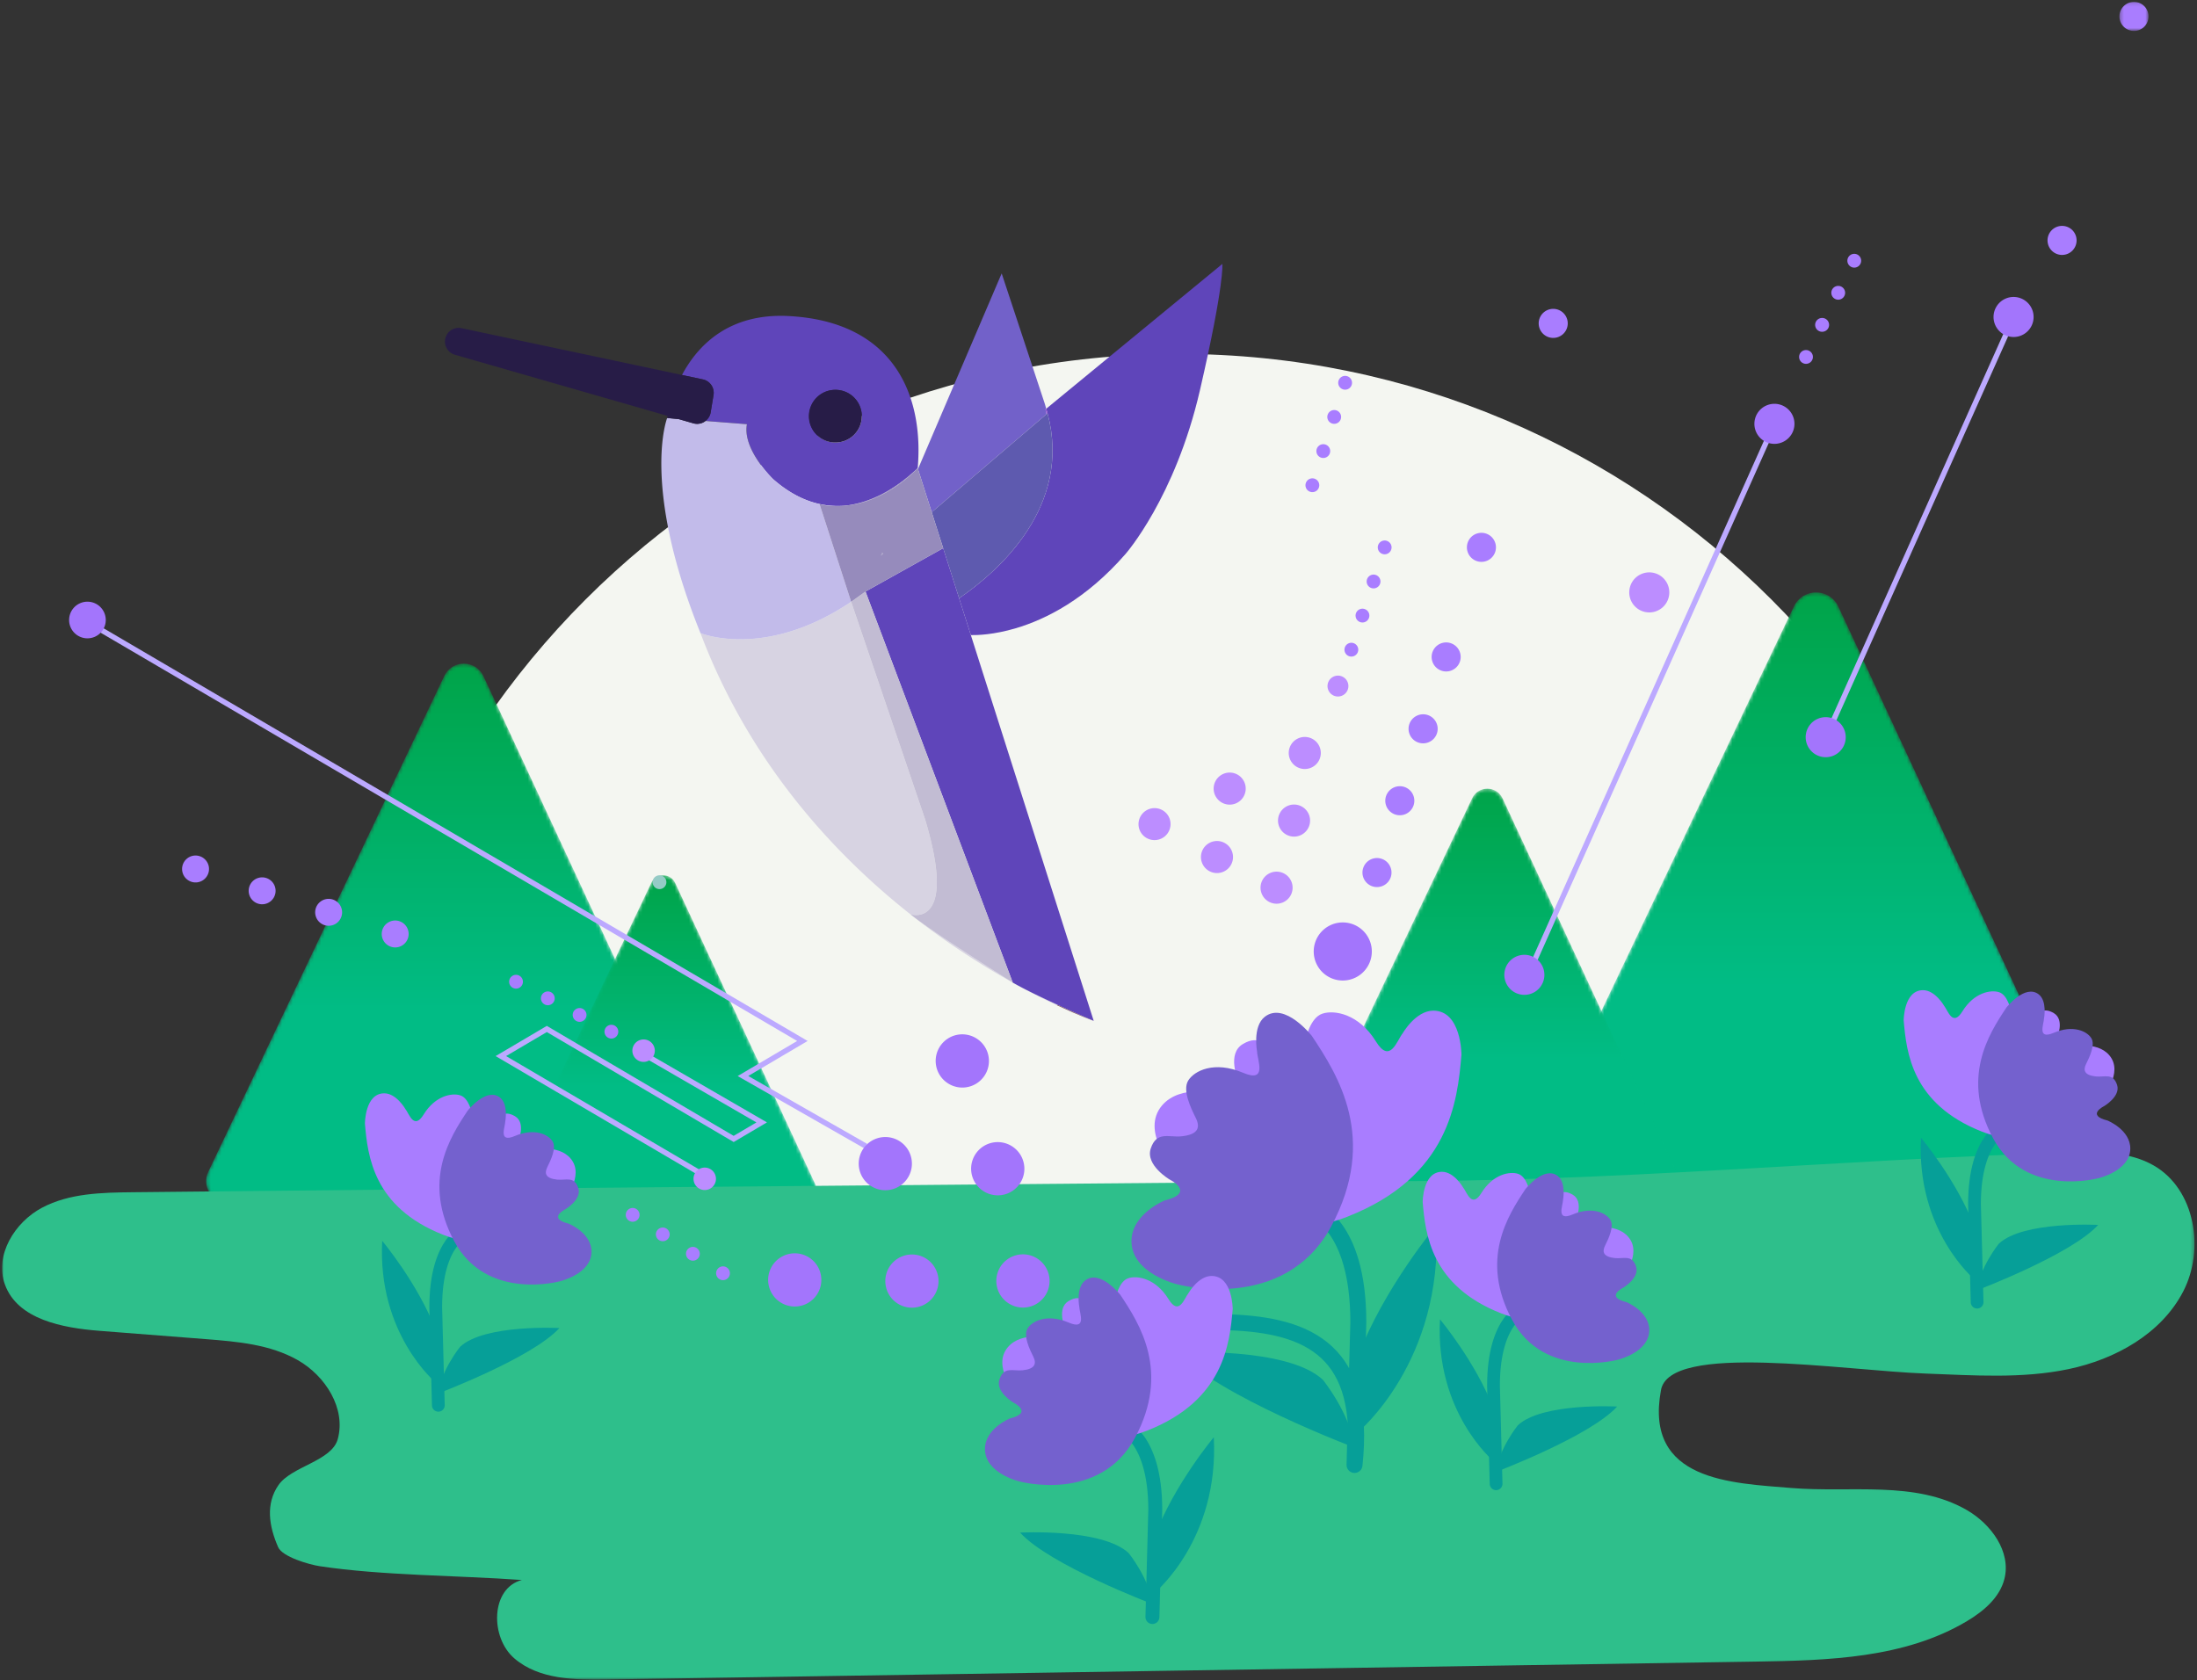 <svg xmlns="http://www.w3.org/2000/svg" xmlns:xlink="http://www.w3.org/1999/xlink" width="617" height="472" viewBox="0 0 617 472">
    <rect x="0" y="0" width="617" height="472" fill="#333333" stroke="none"/>
    <defs>
        <path id="a" d="M67.053 3.734L.783 142.995c-1.924 4.044 1.025 8.713 5.504 8.713h131.02c4.455 0 7.404-4.623 5.526-8.663L78.08 3.783C76.99 1.435 74.772.26 72.555.26c-2.2 0-4.4 1.157-5.502 3.475"/>
        <linearGradient id="b" x1="50%" x2="50%" y1="-3.072%" y2="64.724%">
            <stop offset="0%" stop-color="#00A346"/>
            <stop offset="100%" stop-color="#01BC85"/>
        </linearGradient>
        <path id="d" d="M40.921 2.31L.671 86.895c-1.168 2.456.622 5.291 3.343 5.291H83.59c2.706 0 4.497-2.808 3.356-5.261L47.62 2.34C46.956.914 45.61.2 44.263.2c-1.336 0-2.672.703-3.342 2.11"/>
        <linearGradient id="e" x1="50%" x2="50%" y1="-3.072%" y2="64.724%">
            <stop offset="0%" stop-color="#00A346"/>
            <stop offset="100%" stop-color="#01BC85"/>
        </linearGradient>
        <path id="g" d="M75.778 4.16L.754 161.82c-2.179 4.578 1.16 9.863 6.23 9.863h148.33c5.043 0 8.381-5.235 6.255-9.807L88.264 4.215c-1.237-2.657-3.747-3.99-6.257-3.99-2.49 0-4.98 1.31-6.229 3.935"/>
        <linearGradient id="h" x1="50%" x2="50%" y1="-3.072%" y2="64.724%">
            <stop offset="0%" stop-color="#00A346"/>
            <stop offset="100%" stop-color="#01BC85"/>
        </linearGradient>
        <path id="j" d="M52.132 2.923L.812 110.769c-1.49 3.131.793 6.746 4.261 6.746h101.465c3.45 0 5.733-3.58 4.279-6.709L60.672 2.961C59.827 1.142 58.11.23 56.392.23c-1.703 0-3.406.896-4.26 2.692"/>
        <linearGradient id="k" x1="50%" x2="50%" y1="-3.072%" y2="64.724%">
            <stop offset="0%" stop-color="#00A346"/>
            <stop offset="100%" stop-color="#01BC85"/>
        </linearGradient>
        <path id="m" d="M0 .067h615.717v148.14H0z"/>
        <path id="o" d="M.259.141h8.158v8.158H.26z"/>
    </defs>
    <g fill="none" fill-rule="evenodd">
        <path fill="#F4F6F1" d="M95.483 334.893c0-130.053 105.429-235.482 235.482-235.482 130.052 0 235.481 105.429 235.481 235.482"/>
        <g transform="translate(57.703 186.143)">
            <mask id="c" fill="#fff">
                <use xlink:href="#a"/>
            </mask>
            <path fill="url(#b)" d="M67.053 3.734L.783 142.995c-1.924 4.044 1.025 8.713 5.504 8.713h131.02c4.455 0 7.404-4.623 5.526-8.663L78.08 3.783C76.99 1.435 74.772.26 72.555.26c-2.2 0-4.4 1.157-5.502 3.475" mask="url(#c)"/>
        </g>
        <g transform="translate(141.994 245.666)">
            <mask id="f" fill="#fff">
                <use xlink:href="#d"/>
            </mask>
            <path fill="url(#e)" d="M40.921 2.31L.671 86.895c-1.168 2.456.622 5.291 3.343 5.291H83.59c2.706 0 4.497-2.808 3.356-5.261L47.62 2.34C46.956.914 45.61.2 44.263.2c-1.336 0-2.672.703-3.342 2.11" mask="url(#f)"/>
        </g>
        <g transform="translate(428.022 166.17)">
            <mask id="i" fill="#fff">
                <use xlink:href="#g"/>
            </mask>
            <path fill="url(#h)" d="M75.778 4.16L.754 161.82c-2.179 4.578 1.16 9.863 6.23 9.863h148.33c5.043 0 8.381-5.235 6.255-9.807L88.264 4.215c-1.237-2.657-3.747-3.99-6.257-3.99-2.49 0-4.98 1.31-6.229 3.935" mask="url(#i)"/>
        </g>
        <g transform="translate(361.309 221.298)">
            <mask id="l" fill="#fff">
                <use xlink:href="#j"/>
            </mask>
            <path fill="url(#k)" d="M52.132 2.923L.812 110.769c-1.49 3.131.793 6.746 4.261 6.746h101.465c3.45 0 5.733-3.58 4.279-6.709L60.672 2.961C59.827 1.142 58.11.23 56.392.23c-1.703 0-3.406.896-4.26 2.692" mask="url(#l)"/>
        </g>
        <g transform="translate(.577 323.565)">
            <mask id="n" fill="#fff">
                <use xlink:href="#m"/>
            </mask>
            <path fill="#2EBF8B" d="M122.273 10.435l-85.543.875c-8.709.089-17.8.27-25.497 4.345C3.536 19.731-2.16 29.011.793 37.203c3.555 9.854 16.161 12.225 26.605 13.04l29.775 2.324c8.9.694 18.129 1.486 25.884 5.906 7.756 4.42 13.58 13.579 11.22 22.188-1.7 6.2-12.992 7.624-16.65 12.912-3.658 5.288-2.67 11.55-.086 17.438 1.19 2.714 8.653 4.881 11.66 5.337 17.486 2.65 38.853 2.587 56.787 3.88-8.777 2.285-8.996 16.105-2.118 22.017 6.877 5.912 16.837 6.076 25.906 5.934l322.761-5.034c20.367-.318 41.8-.924 59.29-11.366 4.65-2.776 9.168-6.585 10.505-11.833 1.955-7.681-3.75-15.458-10.623-19.404-14.506-8.33-32.575-4.764-49.244-6.158-16.67-1.393-41.307-1.885-36.59-27.413 2.22-13.596 50.962-5.581 74.494-4.718 13.37.49 26.913 1.484 40.006-1.264 13.094-2.748 25.987-9.896 32.155-21.768 6.168-11.873 3.36-28.71-8.224-35.402C597.481-.124 589.147-.076 581.269.15 516.08 2.03 451.029 8.623 385.816 8.17" mask="url(#n)"/>
        </g>
        <path fill="#069F98" d="M403.355 344.223s-14.592 17.428-21.887 36.478v21.482s23.913-19.86 21.887-57.96"/>
        <path stroke="#069F98" stroke-linecap="round" stroke-linejoin="round" stroke-width="4.48" d="M308.436 365.64s15.606 5.065 36.66 5.772c22.821.767 38.69 8.364 35.305 40.071l1.067-40.104c0-27.562-12.7-31.48-12.7-31.48"/>
        <path fill="#069F98" d="M330.899 379.89s30.683-1.667 40.626 7.679c0 0 7.81 9.682 8.876 19.038 0 0-38.462-14.557-49.502-26.716"/>
        <path fill="#A97DFF" d="M329.319 327.808s20.654 25.16 49.193 13.894c28.54-11.265 30.794-32.295 31.92-45.438 0 0 .008-12.368-7.886-12.392-4.976-.015-8.637 6.384-8.637 6.384-1.562 1.911-3.497 8.781-7.51 2.253-4.737-7.704-11.642-8.919-15.022-7.792-3.38 1.126-4.678 6.653-5.35 9.576-.675 2.927-2.59 4.1-7.042 1.596-3.38-1.902-5.07-5.54-9.951-2.629-4.585 2.733-1.315 10.139-1.315 10.139s4.037 7.51-5.257 3.755c0 0-10.926-2.82-16.148 3.38-6.008 7.135 3.005 17.274 3.005 17.274"/>
        <path fill="#7461CE" d="M330.537 360.718s30.112 8.375 43.34-16.293c13.226-24.67 1.852-42.473-5.455-53.443 0 0-7.62-9.743-13.215-5.391-3.526 2.742-2.169 9.807-2.169 9.807.075 2.37 2.942 8.85-3.92 5.931-8.097-3.443-13.727-.577-15.422 2.181-1.694 2.758.796 7.828 2.122 10.501 1.33 2.678.698 4.662-3.992 5.155-3.561.374-7-1.555-8.655 3.439-1.556 4.69 5.322 8.71 5.322 8.71s7.484 3.678-1.4 5.867c0 0-9.463 3.827-9.33 11.6.152 8.943 12.774 11.936 12.774 11.936"/>
        <path fill="#95CBC6" d="M186.245 249.43a1.938 1.938 0 1 1-1.968-3.337 1.938 1.938 0 0 1 1.968 3.337"/>
        <path stroke="#BCA9FF" stroke-width="1.493" d="M26.584 175.866L225.34 292.39l-16.684 9.843 34.509 19.704M196.377 329.359l-55.717-32.726 12.906-7.615 52.476 30.89 7.87-4.644-34.237-19.816"/>
        <path fill="#BC8DFF" d="M183.897 295.115a3.152 3.152 0 1 1-6.304 0 3.152 3.152 0 0 1 6.304 0"/>
        <g fill="#A97DFF">
            <path d="M146.856 275.65a1.937 1.937 0 1 1-3.87.2 1.937 1.937 0 0 1 3.87-.2M155.783 280.314a1.936 1.936 0 1 1-3.868.2 1.936 1.936 0 0 1 3.868-.2M164.709 284.978a1.937 1.937 0 1 1-3.869.2 1.937 1.937 0 0 1 3.869-.2M173.635 289.64a1.937 1.937 0 1 1-3.868.202 1.937 1.937 0 0 1 3.868-.201"/>
        </g>
        <path fill="#BC8DFF" d="M201.07 331.106a3.152 3.152 0 1 1-6.304 0 3.152 3.152 0 0 1 6.304 0"/>
        <g fill="#A375FC">
            <path d="M265.787 303.989a7.47 7.47 0 1 1 9.079-11.863 7.47 7.47 0 0 1-9.08 11.863M244.154 332.823a7.47 7.47 0 1 1 9.08-11.863 7.47 7.47 0 0 1-9.08 11.863M218.718 365.484a7.47 7.47 0 1 1 9.08-11.863 7.47 7.47 0 0 1-9.08 11.863M275.763 334.278a7.47 7.47 0 1 1 9.079-11.862 7.47 7.47 0 0 1-9.08 11.862M251.624 365.815a7.47 7.47 0 1 1 9.08-11.863 7.47 7.47 0 0 1-9.08 11.863M282.839 365.801a7.47 7.47 0 1 1 9.079-11.862 7.47 7.47 0 0 1-9.08 11.862"/>
        </g>
        <g fill="#A97DFF">
            <path d="M407.056 188.497a4.078 4.078 0 1 1-1.799-7.955 4.078 4.078 0 0 1 1.799 7.955M400.574 208.685a4.078 4.078 0 1 1-1.799-7.955 4.078 4.078 0 0 1 1.8 7.955M394.092 228.873a4.079 4.079 0 1 1-1.798-7.956 4.079 4.079 0 0 1 1.798 7.956M387.61 249.061a4.078 4.078 0 1 1-1.8-7.955 4.078 4.078 0 0 1 1.8 7.955M416.94 157.715a4.078 4.078 0 1 1-1.799-7.956 4.078 4.078 0 0 1 1.799 7.956M437.14 94.802a4.079 4.079 0 1 1-1.798-7.957 4.079 4.079 0 0 1 1.798 7.957"/>
        </g>
        <path fill="#A375FC" d="M379.506 259.456a8.158 8.158 0 1 1-4.81 15.592 8.158 8.158 0 0 1 4.81-15.592"/>
        <path fill="#BC8DFF" d="M362.382 213.47a4.503 4.503 0 1 1 8.14-3.852 4.503 4.503 0 0 1-8.14 3.852M341.282 223.455a4.503 4.503 0 1 1 8.14-3.853 4.503 4.503 0 0 1-8.14 3.853M320.183 233.44a4.503 4.503 0 1 1 8.14-3.853 4.503 4.503 0 0 1-8.14 3.852M359.37 232.458a4.503 4.503 0 1 1 8.14-3.852 4.503 4.503 0 0 1-8.14 3.852M337.728 242.699a4.503 4.503 0 1 1 8.14-3.852 4.503 4.503 0 0 1-8.14 3.852M354.462 251.306a4.503 4.503 0 1 1 8.14-3.852 4.503 4.503 0 0 1-8.14 3.852"/>
        <g fill="#A97DFF">
            <path d="M179.611 341.309a1.936 1.936 0 1 1-3.87-.158 1.936 1.936 0 0 1 3.87.158M188.07 346.777a1.938 1.938 0 1 1-3.873-.16 1.938 1.938 0 0 1 3.872.16M196.527 352.245a1.937 1.937 0 1 1-3.872-.159 1.937 1.937 0 0 1 3.872.159M204.984 357.713a1.936 1.936 0 1 1-3.87-.158 1.936 1.936 0 0 1 3.87.158"/>
        </g>
        <path fill="#BC8DFF" d="M378.536 193.611a2.932 2.932 0 1 1-5.577-1.816 2.932 2.932 0 0 1 5.577 1.816"/>
        <g fill="#A97DFF">
            <path d="M389.287 155.646a1.937 1.937 0 1 1-.839-3.783 1.937 1.937 0 0 1 .84 3.783M386.169 165.222a1.936 1.936 0 1 1-.84-3.781 1.936 1.936 0 0 1 .84 3.78M383.051 174.798a1.937 1.937 0 1 1-.838-3.783 1.937 1.937 0 0 1 .838 3.783M379.933 184.375a1.937 1.937 0 1 1-.838-3.783 1.937 1.937 0 0 1 .838 3.783"/>
        </g>
        <g fill="#A97DFF">
            <path d="M378.192 109.406a1.937 1.937 0 1 1-.859-3.779 1.937 1.937 0 0 1 .86 3.779M375.126 118.999a1.938 1.938 0 1 1-.859-3.78 1.938 1.938 0 0 1 .86 3.78M372.06 128.592a1.937 1.937 0 1 1-.86-3.778 1.937 1.937 0 0 1 .86 3.778M368.994 138.185a1.937 1.937 0 1 1-.86-3.779 1.937 1.937 0 0 1 .86 3.779"/>
        </g>
        <path fill="#A375FC" d="M27.689 170.066a5.146 5.146 0 1 1-6.267 8.165 5.146 5.146 0 0 1 6.267-8.165"/>
        <path fill="#069F98" d="M107.342 348.537s10.02 11.968 15.03 25.05v14.752s-16.422-13.639-15.03-39.802"/>
        <path stroke="#069F98" stroke-linecap="round" stroke-linejoin="round" stroke-width="3.58" d="M123.104 394.725l-.732-27.54c0-18.927 8.721-21.617 8.721-21.617"/>
        <path fill="#069F98" d="M157.098 373.03s-21.07-1.145-27.898 5.273c0 0-5.363 6.649-6.096 13.074 0 0 26.413-9.997 33.994-18.347"/>
        <path fill="#A97DFF" d="M158.183 337.264s-14.183 17.278-33.781 9.541c-19.6-7.735-21.146-22.177-21.92-31.203 0 0-.006-8.493 5.415-8.51 3.417-.01 5.932 4.385 5.932 4.385 1.072 1.312 2.4 6.03 5.157 1.547 3.253-5.29 7.994-6.125 10.315-5.351 2.321.773 3.213 4.569 3.675 6.576.463 2.01 1.778 2.815 4.835 1.096 2.321-1.306 3.482-3.804 6.834-1.806 3.148 1.877.902 6.963.902 6.963s-2.772 5.158 3.61 2.58c0 0 7.504-1.938 11.09 2.32 4.126 4.9-2.064 11.862-2.064 11.862"/>
        <path fill="#7461CE" d="M157.347 359.864s-20.679 5.751-29.762-11.189c-9.083-16.94-1.272-29.166 3.746-36.7 0 0 5.233-6.69 9.075-3.702 2.421 1.883 1.49 6.735 1.49 6.735-.052 1.627-2.022 6.077 2.69 4.073 5.562-2.365 9.428-.397 10.591 1.497 1.164 1.894-.546 5.376-1.457 7.212-.912 1.839-.479 3.2 2.742 3.54 2.445.256 4.806-1.068 5.944 2.361 1.067 3.22-3.656 5.981-3.656 5.981s-5.14 2.526.962 4.03c0 0 6.498 2.628 6.407 7.965-.104 6.141-8.772 8.197-8.772 8.197"/>
        <path fill="#069F98" d="M404.4 370.579s10.02 11.968 15.03 25.05v14.752s-16.421-13.638-15.03-39.802"/>
        <path stroke="#069F98" stroke-linecap="round" stroke-linejoin="round" stroke-width="3.58" d="M420.163 416.767l-.732-27.54c0-18.927 8.721-21.617 8.721-21.617"/>
        <path fill="#069F98" d="M454.157 395.072s-21.07-1.145-27.898 5.273c0 0-5.363 6.649-6.096 13.074 0 0 26.413-9.997 33.994-18.347"/>
        <path fill="#A97DFF" d="M455.243 359.306s-14.184 17.278-33.782 9.542c-19.6-7.736-21.146-22.178-21.92-31.204 0 0-.006-8.493 5.415-8.51 3.417-.01 5.932 4.385 5.932 4.385 1.072 1.312 2.401 6.03 5.157 1.547 3.253-5.29 7.994-6.125 10.315-5.351 2.321.774 3.213 4.569 3.675 6.576.463 2.01 1.778 2.816 4.835 1.096 2.32-1.306 3.482-3.804 6.834-1.805 3.148 1.876.903 6.963.903 6.963s-2.772 5.157 3.61 2.578c0 0 7.502-1.937 11.088 2.321 4.126 4.9-2.062 11.862-2.062 11.862"/>
        <path fill="#7461CE" d="M454.406 381.906s-20.679 5.751-29.762-11.189c-9.083-16.94-1.273-29.166 3.746-36.7 0 0 5.232-6.69 9.075-3.702 2.421 1.883 1.489 6.735 1.489 6.735-.052 1.627-2.02 6.077 2.692 4.073 5.56-2.365 9.426-.396 10.59 1.497 1.163 1.894-.546 5.376-1.457 7.212-.912 1.839-.48 3.201 2.742 3.54 2.446.257 4.806-1.068 5.943 2.361 1.069 3.22-3.654 5.982-3.654 5.982s-5.14 2.525.961 4.029c0 0 6.498 2.628 6.407 7.965-.104 6.142-8.772 8.197-8.772 8.197"/>
        <path fill="#069F98" d="M340.876 403.702s-10.955 13.084-16.432 27.386v16.128s17.954-14.91 16.432-43.514"/>
        <path stroke="#069F98" stroke-linecap="round" stroke-linejoin="round" stroke-width="3.913" d="M323.644 454.197l.8-30.108c0-20.692-9.534-23.633-9.534-23.633"/>
        <path fill="#069F98" d="M286.48 430.48s23.035-1.253 30.5 5.763c0 0 5.862 7.27 6.663 14.293 0 0-28.875-10.928-37.163-20.057"/>
        <path fill="#A97DFF" d="M285.293 391.378s15.506 18.889 36.932 10.431c21.427-8.458 23.118-24.245 23.964-34.113 0 0 .007-9.285-5.92-9.303-3.736-.011-6.485 4.793-6.485 4.793-1.172 1.435-2.625 6.592-5.638 1.691-3.556-5.783-8.74-6.696-11.277-5.85-2.538.846-3.513 4.995-4.018 7.19-.506 2.197-1.944 3.077-5.286 1.197-2.537-1.427-3.806-4.158-7.47-1.973-3.442 2.052-.987 7.612-.987 7.612s3.03 5.639-3.947 2.82c0 0-8.203-2.119-12.123 2.537-4.51 5.356 2.255 12.968 2.255 12.968"/>
        <path fill="#7461CE" d="M286.208 416.085s22.607 6.288 32.537-12.232 1.392-31.886-4.095-40.123c0 0-5.72-7.314-9.921-4.047-2.648 2.06-1.628 7.363-1.628 7.363.056 1.78 2.209 6.644-2.943 4.453-6.08-2.585-10.306-.433-11.578 1.637-1.272 2.07.598 5.877 1.593 7.884.998 2.01.524 3.5-2.998 3.87-2.673.28-5.254-1.167-6.498 2.582-1.167 3.52 3.996 6.539 3.996 6.539s5.62 2.761-1.051 4.404c0 0-7.104 2.874-7.005 8.709.115 6.714 9.591 8.961 9.591 8.961"/>
        <path fill="#069F98" d="M539.487 319.563s10.02 11.969 15.03 25.05v14.753s-16.422-13.639-15.03-39.803"/>
        <path stroke="#069F98" stroke-linecap="round" stroke-linejoin="round" stroke-width="3.58" d="M555.25 365.752l-.733-27.54c0-18.927 8.721-21.618 8.721-21.618"/>
        <path fill="#069F98" d="M589.243 344.057s-21.07-1.145-27.898 5.273c0 0-5.363 6.648-6.096 13.074 0 0 26.413-9.997 33.994-18.347"/>
        <path fill="#A97DFF" d="M590.328 308.291s-14.183 17.278-33.781 9.542c-19.6-7.737-21.146-22.178-21.92-31.204 0 0-.006-8.493 5.415-8.51 3.417-.01 5.932 4.384 5.932 4.384 1.071 1.313 2.4 6.03 5.157 1.547 3.253-5.29 7.994-6.124 10.315-5.35 2.32.773 3.213 4.569 3.675 6.575.463 2.01 1.778 2.816 4.835 1.096 2.32-1.305 3.482-3.803 6.834-1.805 3.148 1.877.902 6.963.902 6.963s-2.772 5.157 3.61 2.579c0 0 7.503-1.938 11.09 2.32 4.125 4.9-2.064 11.863-2.064 11.863"/>
        <path fill="#7461CE" d="M589.492 330.89s-20.68 5.752-29.762-11.188c-9.083-16.94-1.273-29.166 3.746-36.7 0 0 5.233-6.69 9.075-3.703 2.421 1.884 1.489 6.735 1.489 6.735-.052 1.627-2.02 6.078 2.692 4.074 5.56-2.365 9.426-.397 10.59 1.497 1.163 1.894-.546 5.376-1.457 7.212-.912 1.838-.48 3.2 2.742 3.539 2.445.257 4.806-1.067 5.943 2.362 1.068 3.22-3.655 5.982-3.655 5.982s-5.14 2.525.962 4.028c0 0 6.498 2.628 6.407 7.966-.104 6.141-8.772 8.197-8.772 8.197"/>
        <path stroke="#BCA9FF" stroke-width="1.493" d="M429.132 273.814l67.653-151.32"/>
        <path fill="#A375FC" d="M499.773 124.482a5.624 5.624 0 1 1-2.894-10.87 5.624 5.624 0 0 1 2.894 10.87"/>
        <path fill="#BC8DFF" d="M464.626 171.83a5.624 5.624 0 1 1-2.894-10.87 5.624 5.624 0 0 1 2.894 10.87"/>
        <path fill="#A375FC" d="M429.545 279.248a5.624 5.624 0 1 1-2.893-10.87 5.624 5.624 0 0 1 2.893 10.87"/>
        <path fill="#F4F6F1" d="M224.38 135.986a2.648 2.648 0 1 1-5.297 0 2.648 2.648 0 0 1 5.296 0"/>
        <path stroke="#BCA9FF" stroke-width="1.493" d="M512.801 207.04L564.03 92.458"/>
        <path fill="#A375FC" d="M567.017 94.446a5.625 5.625 0 1 1-2.894-10.87 5.625 5.625 0 0 1 2.894 10.87M514.249 212.475a5.625 5.625 0 1 1-2.895-10.87 5.625 5.625 0 0 1 2.895 10.87"/>
        <g fill="#A97DFF">
            <path d="M520.883 75.166a1.937 1.937 0 1 1-.268-3.865 1.937 1.937 0 0 1 .268 3.865M516.378 84.173a1.937 1.937 0 1 1-.268-3.865 1.937 1.937 0 0 1 .268 3.865M511.873 93.18a1.938 1.938 0 1 1-.267-3.866 1.938 1.938 0 0 1 .267 3.867M507.367 102.188a1.938 1.938 0 1 1-.267-3.866 1.938 1.938 0 0 1 .267 3.866"/>
        </g>
        <path fill="#A97DFF" d="M580.042 71.496a4.079 4.079 0 1 1-1.798-7.957 4.079 4.079 0 0 1 1.798 7.957"/>
        <g transform="translate(595.005 .384)">
            <mask id="p" fill="#fff">
                <use xlink:href="#o"/>
            </mask>
            <path fill="#A97DFF" d="M5.237 8.198A4.079 4.079 0 1 1 3.44.241a4.079 4.079 0 0 1 1.798 7.957" mask="url(#p)"/>
        </g>
        <g fill="#A97DFF">
            <path d="M58.609 243.263a3.78 3.78 0 1 1-7.382 1.637 3.78 3.78 0 0 1 7.382-1.637M77.297 249.348a3.78 3.78 0 1 1-7.38 1.637 3.78 3.78 0 0 1 7.38-1.637M95.986 255.433a3.78 3.78 0 1 1-7.382 1.637 3.78 3.78 0 0 1 7.382-1.637M114.674 261.518a3.78 3.78 0 1 1-7.381 1.637 3.78 3.78 0 0 1 7.381-1.637"/>
        </g>
        <path fill="#80555B" d="M296.855 282.379c6.399 2.996 10.299 4.362 10.299 4.362s-4.769-2.038-10.19-4.522l-.109.16"/>
        <path fill="#D7D3E2" d="M257.92 128.19a58.776 58.776 0 0 1-.196 3.315s.156-1.26.196-3.314M257.802 131.75l-.078-.245.078.246zM307.154 286.74l-4.624-14.52 4.624 14.52zM259.794 230.121l-16.281-47.914-4.477-13.174-.001-.003c-24.123 16.268-42.166 8.867-42.312 8.806 7.384 19.53 17.63 35.968 28.928 49.679 9.62 11.673 19.997 21.366 30.025 29.294.014.004 13.452 4.4 4.118-26.688M256.477 257.445a216.3 216.3 0 0 0 27.946 18.553l-.003-.002s-20.927-13.109-27.943-18.55M272.652 178.387l29.878 93.833-29.878-93.833M286.6 277.194c3.855 2.088 7.32 3.81 10.255 5.185l.109-.16c-3.569-1.634-7.396-3.453-10.363-5.025"/>
        <path fill="#5F45BA" d="M343.276 74.14l-49.455 40.662c.12.424.256.853.368 1.275 6.976 26.222-13.851 44.43-24.832 51.963l.86 2.7 2.435 7.647c1.91.037 6.503-.12 12.596-1.92 8.443-2.492 19.765-8.144 30.84-20.864 0 0 13.932-15.802 20.904-46.015 6.97-30.213 6.284-35.448 6.284-35.448M270.217 170.74l-.86-2.7zM272.652 178.387l-2.435-7.647 2.435 7.647z"/>
        <path fill="#7261C9" d="M293.896 116.327c-.094-.454-.163-.902-.275-1.36l.2-.165c-.125-.442-.235-.88-.383-1.328l-12.13-36.676-23.506 54.953 3.858 12.116 32.236-27.54z"/>
        <path fill="#8F4BD1" d="M261.66 143.867l-3.857-12.116zM293.896 116.327l.293-.25c-.113-.422-.248-.851-.368-1.275l-.2.164c.112.459.181.907.275 1.36"/>
        <path fill="#773BBC" d="M268.05 163.934l-6.39-20.067 3.218 10.106z"/>
        <path fill="#5E5AAF" d="M294.189 116.077l-.293.25-32.236 27.54 6.39 20.067 1.307 4.105c10.98-7.533 31.808-25.74 24.832-51.962"/>
        <path fill="#773BBC" d="M268.05 163.934l1.307 4.106z"/>
        <path fill="#5F45BA" d="M286.6 277.194c-.712-.386-1.438-.784-2.177-1.196a64.53 64.53 0 0 0 2.178 1.196"/>
        <path fill="#5F45BA" d="M302.53 272.22l-29.878-93.833-2.435-7.647-.86-2.7-1.307-4.106-3.172-9.961-11.7 6.528-.885.494-9.232 5.151 4.581 12.167 36.778 97.683.003.002c.74.412 1.465.81 2.178 1.196 2.967 1.572 6.794 3.391 10.363 5.025a485.256 485.256 0 0 0 10.19 4.522l-4.624-14.522zM234.783 124.291a7.398 7.398 0 1 1-.31-14.793 7.398 7.398 0 0 1 .31 14.793m-13.028-35.506c-17.083-.98-25.838 8.29-30.224 16.538l.335.07 5.52 1.173a3.85 3.85 0 0 1 3 4.391l-.801 4.87a3.81 3.81 0 0 1-1.467 2.415l11.65.904c-1.33 7.13 7.349 15.434 7.349 15.434 7.21 6.346 14.217 8.008 20.325 7.447 5.059-.558 12.305-2.937 20.282-10.522.097-1.098.16-2.205.196-3.314.58-18.353-7.663-37.772-36.165-39.406"/>
        <path fill="#271C47" d="M234.472 109.5a7.398 7.398 0 1 0 .312 14.792 7.398 7.398 0 0 0-.312-14.793"/>
        <path fill="#C2BBEA" d="M230.314 142.06l-.156-.482s2.773.948 7.284.45c-6.108.56-13.115-1.102-20.325-7.448 0 0-8.679-8.303-7.349-15.434l-11.65-.904c-.081.062-.155.133-.24.189a3.83 3.83 0 0 1-3.157.473l-4.1-1.18-3.255-.316s-7.429 18.79 9.35 60.425l.007.003c.146.06 18.189 7.461 42.312-8.806l-8.72-26.97z"/>
        <path fill="#271C47" d="M197.386 106.566l-5.52-1.172-.336-.071-61.905-13.145a3.85 3.85 0 0 0-1.864 7.467l59.704 17.172c-.067.37-.1.59-.1.59l3.256.318 4.1 1.179a3.83 3.83 0 0 0 3.156-.473c.086-.056.16-.127.24-.19a3.81 3.81 0 0 0 1.468-2.413l.8-4.87a3.85 3.85 0 0 0-3-4.392"/>
        <path fill="#C2BCD3" d="M255.675 256.81c.24.196.513.411.802.635-.267-.208-.534-.425-.801-.636z"/>
        <path fill="#C2BCD3" d="M247.642 178.313l-4.581-12.167a81.877 81.877 0 0 1-3.886 2.788l-.139.1 4.477 13.173 16.28 47.914c9.335 31.087-4.103 26.693-4.117 26.688.267.211.534.428.801.636 7.016 5.442 27.943 18.551 27.943 18.551l-36.778-97.683z"/>
        <path fill="#C2BCD3" d="M239.175 168.934a82.09 82.09 0 0 0 3.886-2.788l-3.886 2.788z"/>
        <path fill="#968BBC" d="M239.035 169.03l.001.004.14-.1-.141.096M257.724 131.505c-7.978 7.585-15.223 9.964-20.282 10.522 11.829-1.085 20.282-10.522 20.282-10.522M246.303 153.87l1.442 1.393-1.442-1.392zM247.746 155.263l-.333.776.603-.515z"/>
        <path fill="#968BBC" d="M248.016 155.524l-.27-.261.27.26z"/>
        <path fill="#968BBC" d="M247.413 156.04l.333-.778.27.262-.603.515zm14.247-12.173l-3.857-12.116-.079-.246s-8.454 9.437-20.282 10.522c-4.51.499-7.284-.45-7.284-.45l.156.483 8.72 26.97.141-.096 3.885-2.788 9.233-5.151.884-.493v-.001l11.701-6.528-3.218-10.106z"/>
    </g>
</svg>
